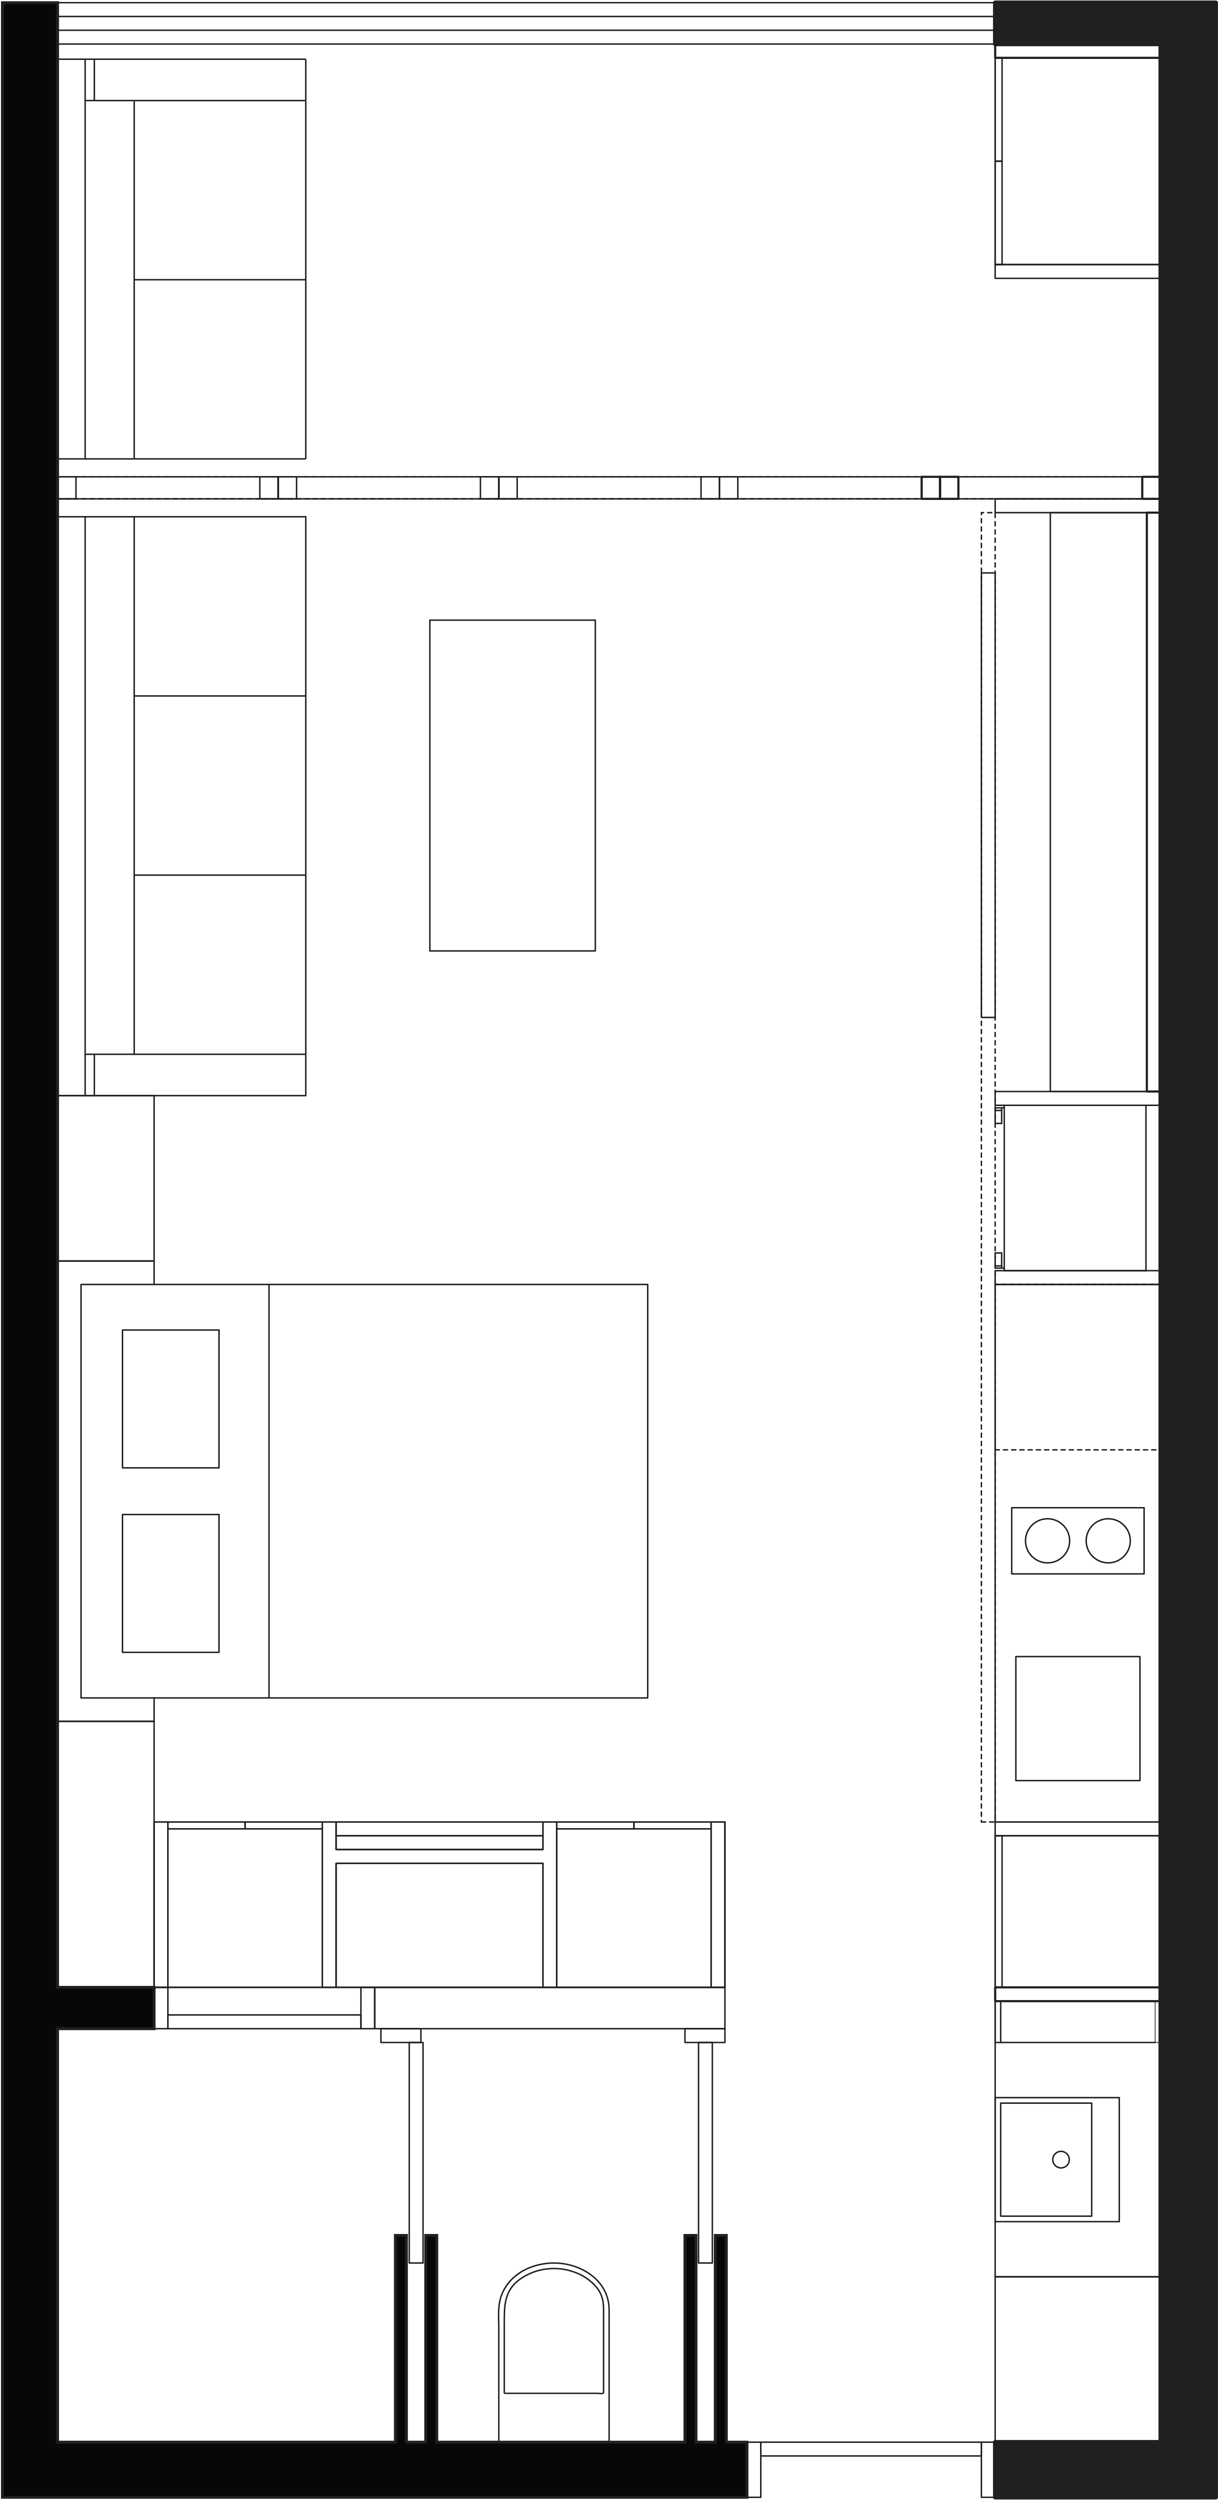 <?xml version="1.0" encoding="UTF-8" standalone="no"?>
<svg width="419px" height="860px" viewBox="0 0 419 860" version="1.1" xmlns="http://www.w3.org/2000/svg" xmlns:xlink="http://www.w3.org/1999/xlink">
    <!-- Generator: Sketch 39 (31667) - http://www.bohemiancoding.com/sketch -->
    <title>floorplan</title>
    <desc>Created with Sketch.</desc>
    <defs>
        <polygon id="path-1" points="0 861.328 419.496 861.328 419.496 0.717 0 0.717"></polygon>
    </defs>
    <g id="Page-1" stroke="none" stroke-width="1" fill="none" fill-rule="evenodd">
        <g id="Spaces" transform="translate(-72, -83)">
            <g id="floorplan" transform="translate(72, 81)">
                <polygon id="Stroke-1" stroke="#221F20" stroke-width="0.5" stroke-linecap="round" stroke-linejoin="round" points="361.322 377.457 394.524 377.457 394.524 178.34 361.322 178.34"></polygon>
                <polygon id="Stroke-2" stroke="#221F20" stroke-width="0.5" stroke-linecap="round" stroke-linejoin="round" points="42.142 570.376 75.344 570.376 75.344 522.968 42.142 522.968"></polygon>
                <polygon id="Stroke-3" stroke="#221F20" stroke-width="0.5" stroke-linecap="round" stroke-linejoin="round" points="42.142 506.919 75.344 506.919 75.344 459.511 42.142 459.511"></polygon>
                <polygon id="Stroke-4" stroke="#221F20" stroke-width="0.5" stroke-linecap="round" stroke-linejoin="round" points="128.903 699.838 249.381 699.838 249.381 685.615 128.903 685.615"></polygon>
                <polygon id="Fill-5" fill="#060707" points="0.837 2.927 0.837 159.376 0.837 861.028 256.97 861.028 256.97 842.064 249.857 842.064 249.857 770.95 246.062 770.95 246.062 842.064 239.422 842.064 239.422 770.95 235.626 770.95 235.626 842.064 150.249 842.064 150.249 770.95 146.453 770.95 146.453 842.064 139.814 842.064 139.814 770.95 136.019 770.95 136.019 842.064 19.809 842.064 19.809 699.838 53.013 699.838 53.013 685.615 19.809 685.615 19.809 178.34 19.809 159.376 19.809 2.927"></polygon>
                <polygon id="Stroke-6" stroke="#221F20" points="53.012 685.615 53.012 699.838 19.809 699.838 19.809 842.064 136.018 842.064 136.018 770.952 139.813 770.952 139.813 842.064 146.453 842.064 146.453 770.952 150.248 770.952 150.248 842.064 235.627 842.064 235.627 770.952 239.42 770.952 239.42 842.064 246.062 842.064 246.062 770.952 249.857 770.952 249.857 842.064 256.972 842.064 256.972 861.028 0.837 861.028 0.837 159.376 0.837 2.927 19.809 2.927 19.809 159.376 19.809 178.34 19.809 685.615"></polygon>
                <polygon id="Fill-8" fill="#221F20" points="399.267 2.927 342.348 2.927 342.348 17.15 399.267 17.15 399.267 164.118 399.267 178.34 399.267 842.064 342.348 842.064 342.348 861.028 418.241 861.028 418.241 159.376 418.241 2.927"></polygon>
                <polygon id="Stroke-9" stroke="#221F20" stroke-width="1.5" stroke-linecap="round" stroke-linejoin="round" points="399.268 2.927 418.242 2.927 418.242 159.376 418.242 861.028 342.349 861.028 342.349 842.064 399.268 842.064 399.268 178.34 399.268 164.117 399.268 17.15 342.349 17.15 342.349 2.927"></polygon>
                <polygon id="Stroke-11" stroke="#221F20" stroke-width="0.5" stroke-linecap="round" stroke-linejoin="round" points="342.349 97.745 399.268 97.745 399.268 93.003 342.349 93.003"></polygon>
                <polygon id="Stroke-12" stroke="#221F20" stroke-width="0.5" stroke-linecap="round" stroke-linejoin="round" points="337.605 351.975 342.349 351.975 342.349 199.082 337.605 199.082"></polygon>
                <polygon id="Stroke-13" stroke="#221F20" stroke-width="0.5" stroke-linecap="round" stroke-linejoin="round" points="323.377 173.598 399.268 173.598 399.268 166.014 323.377 166.014"></polygon>
                <polygon id="Stroke-14" stroke="#221F20" stroke-width="0.75" stroke-linecap="round" stroke-linejoin="round" points="323.375 173.598 329.7 173.598 329.7 166.014 323.375 166.014"></polygon>
                <polygon id="Stroke-15" stroke="#221F20" stroke-width="0.75" stroke-linecap="round" stroke-linejoin="round" points="392.943 173.598 399.268 173.598 399.268 166.014 392.943 166.014"></polygon>
                <polygon id="Stroke-16" stroke="#221F20" stroke-width="0.75" stroke-linecap="round" stroke-linejoin="round" points="317.051 173.598 323.377 173.598 323.377 166.014 317.051 166.014"></polygon>
                <polygon id="Stroke-17" stroke="#221F20" stroke-width="0.5" stroke-linecap="round" stroke-linejoin="round" points="247.484 173.598 253.809 173.598 253.809 166.014 247.484 166.014"></polygon>
                <polygon id="Stroke-18" stroke="#221F20" stroke-width="0.5" stroke-linecap="round" stroke-linejoin="round" points="247.485 173.598 323.377 173.598 323.377 166.014 247.485 166.014"></polygon>
                <polygon id="Stroke-19" stroke="#221F20" stroke-width="0.5" stroke-linecap="round" stroke-linejoin="round" points="241.16 173.598 247.484 173.598 247.484 166.014 241.16 166.014"></polygon>
                <polygon id="Stroke-20" stroke="#221F20" stroke-width="0.5" stroke-linecap="round" stroke-linejoin="round" points="171.594 173.598 177.918 173.598 177.918 166.014 171.594 166.014"></polygon>
                <polygon id="Stroke-21" stroke="#221F20" stroke-width="0.5" stroke-linecap="round" stroke-linejoin="round" points="171.593 173.598 247.484 173.598 247.484 166.014 171.593 166.014"></polygon>
                <polygon id="Stroke-22" stroke="#221F20" stroke-width="0.5" stroke-linecap="round" stroke-linejoin="round" points="165.269 173.598 171.593 173.598 171.593 166.014 165.269 166.014"></polygon>
                <polygon id="Stroke-23" stroke="#221F20" stroke-width="0.5" stroke-linecap="round" stroke-linejoin="round" points="95.701 173.598 102.025 173.598 102.025 166.014 95.701 166.014"></polygon>
                <polygon id="Stroke-24" stroke="#221F20" stroke-width="0.5" stroke-linecap="round" stroke-linejoin="round" points="95.701 173.598 171.593 173.598 171.593 166.014 95.701 166.014"></polygon>
                <polygon id="Stroke-25" stroke="#221F20" stroke-width="0.5" stroke-linecap="round" stroke-linejoin="round" points="89.376 173.598 95.701 173.598 95.701 166.014 89.376 166.014"></polygon>
                <polygon id="Stroke-26" stroke="#221F20" stroke-width="0.5" stroke-linecap="round" stroke-linejoin="round" points="19.809 173.598 26.134 173.598 26.134 166.014 19.809 166.014"></polygon>
                <polygon id="Stroke-27" stroke="#221F20" stroke-width="0.5" stroke-linecap="round" stroke-linejoin="round" points="19.81 173.598 95.701 173.598 95.701 166.014 19.81 166.014"></polygon>
                <polygon id="Stroke-28" stroke="#221F20" stroke-width="0.75" stroke-linecap="round" stroke-linejoin="round" points="394.524 377.457 399.268 377.457 399.268 178.34 394.524 178.34"></polygon>
                <polygon id="Stroke-29" stroke="#221F20" stroke-width="0.5" stroke-linecap="round" stroke-linejoin="round" points="342.349 178.34 399.268 178.34 399.268 173.598 342.349 173.598"></polygon>
                <polygon id="Stroke-30" stroke="#221F20" stroke-width="0.5" stroke-linecap="round" stroke-linejoin="round" points="261.715 846.805 337.606 846.805 337.606 842.064 261.715 842.064"></polygon>
                <polygon id="Stroke-31" stroke="#221F20" stroke-width="0.5" stroke-linecap="round" stroke-linejoin="round" points="342.349 443.831 399.268 443.831 399.268 439.09 342.349 439.09"></polygon>
                <polygon id="Stroke-32" stroke="#221F20" stroke-width="0.5" stroke-linecap="round" stroke-linejoin="round" points="342.349 382.199 399.268 382.199 399.268 377.457 342.349 377.457"></polygon>
                <polygon id="Stroke-33" stroke="#221F20" stroke-width="0.5" stroke-linecap="round" stroke-linejoin="round" points="342.349 633.465 399.268 633.465 399.268 628.724 342.349 628.724"></polygon>
                <polygon id="Stroke-34" stroke="#221F20" stroke-width="0.5" stroke-linecap="round" stroke-linejoin="round" points="186.771 642.947 186.771 685.616 191.515 685.616 191.515 628.724 186.771 628.724 186.771 638.206 115.622 638.206 115.622 628.724 110.88 628.724 110.88 685.616 115.622 685.616 115.622 642.947"></polygon>
                <polygon id="Stroke-35" stroke="#221F20" stroke-width="0.5" stroke-linecap="round" stroke-linejoin="round" points="244.637 685.615 249.381 685.615 249.381 628.724 244.637 628.724"></polygon>
                <polygon id="Stroke-36" stroke="#221F20" stroke-width="0.75" stroke-linecap="round" stroke-linejoin="round" points="342.349 690.357 399.268 690.357 399.268 685.615 342.349 685.615"></polygon>
                <polygon id="Stroke-37" stroke="#221F20" stroke-width="0.5" stroke-linecap="round" stroke-linejoin="round" points="53.012 685.615 57.756 685.615 57.756 628.724 53.012 628.724"></polygon>
                <polygon id="Stroke-38" stroke="#221F20" stroke-width="0.5" stroke-linecap="round" stroke-linejoin="round" points="53.012 443.83 27.872 443.83 27.872 586.056 53.012 586.056 53.012 594.116 19.809 594.116 19.809 435.77 53.012 435.77"></polygon>
                <polygon id="Stroke-39" stroke="#221F20" stroke-width="0.75" stroke-linecap="round" stroke-linejoin="round" points="342.349 21.891 399.268 21.891 399.268 17.15 342.349 17.15"></polygon>
                <polygon id="Stroke-40" stroke="#221F20" stroke-width="0.5" stroke-linecap="round" stroke-linejoin="round" points="19.809 435.77 53.012 435.77 53.012 378.879 19.809 378.879"></polygon>
                <polygon id="Stroke-41" stroke="#221F20" stroke-width="0.5" stroke-linecap="round" stroke-linejoin="round" points="53.012 685.615 249.381 685.615 249.381 628.724 53.012 628.724"></polygon>
                <polygon id="Stroke-42" stroke="#221F20" stroke-width="0.5" stroke-linecap="round" stroke-linejoin="round" points="115.622 638.207 186.771 638.207 186.771 633.465 115.622 633.465"></polygon>
                <polygon id="Stroke-43" stroke="#221F20" stroke-width="0.5" stroke-linecap="round" stroke-linejoin="round" points="115.622 633.465 186.771 633.465 186.771 628.724 115.622 628.724"></polygon>
                <polygon id="Stroke-44" stroke="#221F20" stroke-width="0.5" stroke-linecap="round" stroke-linejoin="round" points="57.756 631.094 84.318 631.094 84.318 628.724 57.756 628.724"></polygon>
                <polygon id="Stroke-45" stroke="#221F20" stroke-width="0.5" stroke-linecap="round" stroke-linejoin="round" points="84.318 631.094 110.88 631.094 110.88 628.724 84.318 628.724"></polygon>
                <polygon id="Stroke-46" stroke="#221F20" stroke-width="0.5" stroke-linecap="round" stroke-linejoin="round" points="218.077 631.094 244.639 631.094 244.639 628.724 218.077 628.724"></polygon>
                <polygon id="Stroke-47" stroke="#221F20" stroke-width="0.5" stroke-linecap="round" stroke-linejoin="round" points="191.515 631.094 218.077 631.094 218.077 628.724 191.515 628.724"></polygon>
                <polygon id="Stroke-48" stroke="#221F20" stroke-width="0.5" stroke-linecap="round" stroke-linejoin="round" points="342.35 57.448 344.721 57.448 344.721 21.891 342.35 21.891"></polygon>
                <polygon id="Stroke-49" stroke="#221F20" stroke-width="0.5" stroke-linecap="round" stroke-linejoin="round" points="342.35 93.005 344.721 93.005 344.721 57.448 342.35 57.448"></polygon>
                <polygon id="Stroke-50" stroke="#221F20" stroke-width="0.5" stroke-linecap="round" stroke-linejoin="round" points="342.35 685.615 344.721 685.615 344.721 633.465 342.35 633.465"></polygon>
                <polygon id="Stroke-51" stroke="#221F20" stroke-width="0.5" stroke-linecap="round" stroke-linejoin="round" points="19.81 12.408 342.35 12.408 342.35 7.667 19.81 7.667"></polygon>
                <polygon id="Stroke-52" stroke="#221F20" stroke-width="0.5" stroke-linecap="round" stroke-linejoin="round" points="235.625 704.579 249.381 704.579 249.381 699.838 235.625 699.838"></polygon>
                <g id="Group-56" transform="translate(256.016, 841.54)" stroke-linecap="round" stroke-width="0.5" stroke="#221F20" stroke-linejoin="round">
                    <polygon id="Stroke-53" points="81.589 19.488 86.333 19.488 86.333 0.524 81.589 0.524"></polygon>
                    <polygon id="Stroke-55" points="0.955 19.488 5.699 19.488 5.699 0.524 0.955 0.524"></polygon>
                </g>
                <polygon id="Stroke-57" stroke="#221F20" stroke-width="0.5" stroke-linecap="round" stroke-linejoin="round" points="240.305 780.433 245.049 780.433 245.049 704.579 240.305 704.579"></polygon>
                <polygon id="Stroke-58" stroke="#221F20" stroke-width="0.5" stroke-linecap="round" stroke-linejoin="round" points="131.038 704.579 144.793 704.579 144.793 699.838 131.038 699.838"></polygon>
                <polygon id="Stroke-59" stroke="#221F20" stroke-width="0.5" stroke-linecap="round" stroke-linejoin="round" points="140.782 780.433 145.526 780.433 145.526 704.579 140.782 704.579"></polygon>
                <polygon id="Stroke-60" stroke="#221F20" stroke-width="0.5" stroke-linecap="round" stroke-linejoin="round" points="124.161 699.838 128.905 699.838 128.905 685.615 124.161 685.615"></polygon>
                <polygon id="Stroke-61" stroke="#221F20" stroke-width="0.5" stroke-linecap="round" stroke-linejoin="round" points="53.012 699.838 57.756 699.838 57.756 685.615 53.012 685.615"></polygon>
                <polygon id="Stroke-62" stroke="#221F20" stroke-width="0.5" stroke-linecap="round" stroke-linejoin="round" points="57.756 699.838 124.161 699.838 124.161 695.096 57.756 695.096"></polygon>
                <path d="M397.371,704.579 L344.247,704.579" id="Stroke-63" stroke="#221F20" stroke-width="0.5" stroke-linecap="round" stroke-linejoin="round"></path>
                <polygon id="Stroke-64" stroke="#221F20" stroke-width="0.255" stroke-linecap="round" stroke-linejoin="round" points="397.37 704.579 399.268 704.579 399.268 690.357 397.37 690.357"></polygon>
                <polygon id="Stroke-65" stroke="#221F20" stroke-width="0.5" stroke-linecap="round" stroke-linejoin="round" points="342.349 704.579 344.246 704.579 344.246 690.357 342.349 690.357"></polygon>
                <polygon id="Stroke-66" stroke="#221F20" stroke-width="0.5" stroke-linecap="round" stroke-linejoin="round" points="19.809 17.15 342.349 17.15 342.349 2.927 19.809 2.927"></polygon>
                <path d="M105.188,179.762 L105.188,364.657" id="Stroke-67" stroke="#221F20" stroke-width="0.5" stroke-linecap="round" stroke-linejoin="round"></path>
                <path d="M46.168,364.657 L46.168,179.763" id="Stroke-68" stroke="#221F20" stroke-width="0.5" stroke-linecap="round" stroke-linejoin="round"></path>
                <path d="M29.296,378.88 L19.81,378.88" id="Stroke-69" stroke="#221F20" stroke-width="0.5" stroke-linecap="round" stroke-linejoin="round"></path>
                <path d="M32.458,378.88 L32.458,364.657" id="Stroke-70" stroke="#221F20" stroke-width="0.5" stroke-linecap="round" stroke-linejoin="round"></path>
                <path d="M32.458,378.88 L29.296,378.88" id="Stroke-71" stroke="#221F20" stroke-width="0.5" stroke-linecap="round" stroke-linejoin="round"></path>
                <path d="M105.188,364.657 L46.155,364.657" id="Stroke-72" stroke="#221F20" stroke-width="0.5" stroke-linecap="round" stroke-linejoin="round"></path>
                <path d="M105.188,378.88 L32.457,378.88" id="Stroke-73" stroke="#221F20" stroke-width="0.5" stroke-linecap="round" stroke-linejoin="round"></path>
                <g id="Group-142" transform="translate(0, 0.955)">
                    <path d="M363.344,741.612 C362.067,742.528 361.776,744.306 362.693,745.582 C363.612,746.856 365.389,747.147 366.666,746.231 C367.942,745.314 368.233,743.537 367.316,742.262 C366.399,740.986 364.621,740.695 363.344,741.612 L363.344,741.612 Z" id="Stroke-74" stroke="#221F20" stroke-width="0.5" stroke-linecap="round" stroke-linejoin="round"></path>
                    <mask id="mask-2" fill="white">
                        <use xlink:href="#path-1"></use>
                    </mask>
                    <g id="Clip-77"></g>
                    <polygon id="Stroke-76" stroke="#221F20" stroke-width="0.5" stroke-linecap="round" stroke-linejoin="round" mask="url(#mask-2)" points="344.246 763.359 375.552 763.359 375.552 724.483 344.246 724.483"></polygon>
                    <polygon id="Stroke-78" stroke="#221F20" stroke-width="0.5" stroke-linecap="round" stroke-linejoin="round" mask="url(#mask-2)" points="342.349 765.255 385.038 765.255 385.038 722.587 342.349 722.587"></polygon>
                    <path d="M105.188,377.925 L105.188,363.702" id="Stroke-79" stroke="#221F20" stroke-width="0.5" stroke-linecap="round" stroke-linejoin="round" mask="url(#mask-2)"></path>
                    <path d="M46.168,302.07 L105.187,302.07" id="Stroke-80" stroke="#221F20" stroke-width="0.5" stroke-linecap="round" stroke-linejoin="round" mask="url(#mask-2)"></path>
                    <polygon id="Stroke-81" stroke="#221F20" stroke-width="0.5" stroke-linecap="round" stroke-linejoin="round" mask="url(#mask-2)" points="342.349 784.219 399.268 784.219 399.268 689.402 342.349 689.402"></polygon>
                    <polygon id="Stroke-82" stroke="#221F20" stroke-width="0.5" stroke-linecap="round" stroke-linejoin="round" mask="url(#mask-2)" points="342.349 684.66 399.268 684.66 399.268 632.51 342.349 632.51"></polygon>
                    <polygon id="Stroke-83" stroke="#221F20" stroke-width="0.5" stroke-linecap="round" stroke-linejoin="round" mask="url(#mask-2)" points="342.349 627.769 399.268 627.769 399.268 442.875 342.349 442.875"></polygon>
                    <path d="M394.213,381.243 L394.213,438.134" id="Stroke-84" stroke="#221F20" stroke-width="0.5" stroke-linecap="round" stroke-linejoin="round" mask="url(#mask-2)"></path>
                    <path d="M342.349,437.243 L342.349,436.494" id="Stroke-85" stroke="#221F20" stroke-width="0.5" stroke-linecap="round" stroke-linejoin="round" mask="url(#mask-2)"></path>
                    <polygon id="Stroke-86" stroke="#221F20" stroke-width="0.5" stroke-linecap="round" stroke-linejoin="round" mask="url(#mask-2)" points="147.877 328.146 204.796 328.146 204.796 214.365 147.877 214.365"></polygon>
                    <path d="M207.63,795.267 C207.63,790.93 206.149,788.181 202.818,785.5 C201.116,784.13 199.285,783.194 197.232,782.486 C191.632,780.558 185.32,781.145 180.21,784.184 C173.885,787.945 173.478,792.879 173.478,799.308 L173.478,816.943 L173.478,821.351 L173.478,823.556 C173.478,823.882 173.326,824.308 173.829,824.308 L174.932,824.308 L183.754,824.308 L201.397,824.308 L205.808,824.308 C206.218,824.308 207.63,824.691 207.63,823.923 L207.63,821.719 L207.63,812.902 L207.63,795.267 L207.63,795.267 Z" id="Stroke-87" stroke="#221F20" stroke-width="0.5" stroke-linecap="round" stroke-linejoin="round" mask="url(#mask-2)"></path>
                    <path d="M209.539,795.597 C209.539,787.116 202.747,781.563 195.142,779.954 C187.858,778.414 179.076,780.632 174.443,786.979 C170.767,792.018 171.593,797.047 171.593,802.469 L171.593,809.398 L171.593,832.428 L171.593,838.187 L171.593,841.065 C171.593,841.515 172.042,841.11 172.268,841.11 L172.989,841.11 L174.428,841.11 L185.949,841.11 L208.99,841.11 C209.199,841.11 209.539,841.304 209.539,840.938 L209.539,840.219 L209.539,838.779 L209.539,835.9 L209.539,830.142 L209.539,818.627 L209.539,795.597 L209.539,795.597 Z" id="Stroke-88" stroke="#221F20" stroke-width="0.5" stroke-linecap="round" stroke-linejoin="round" mask="url(#mask-2)"></path>
                    <path d="M344.578,437.243 L344.578,436.494" id="Stroke-89" stroke="#221F20" stroke-width="0.5" stroke-linecap="round" stroke-linejoin="round" mask="url(#mask-2)"></path>
                    <polygon id="Stroke-90" stroke="#221F20" stroke-width="0.5" stroke-linecap="round" stroke-linejoin="round" mask="url(#mask-2)" points="342.349 92.05 399.268 92.05 399.268 20.936 342.349 20.936"></polygon>
                    <polyline id="Stroke-91" stroke="#221F20" stroke-width="0.5" mask="url(#mask-2)" points="46.168 35.632 44.215 35.632 38.556 35.632 29.296 35.632"></polyline>
                    <polyline id="Stroke-92" stroke="#221F20" stroke-width="0.5" mask="url(#mask-2)" points="46.168 158.896 44.229 158.896 38.57 158.896 29.308 158.896"></polyline>
                    <path d="M19.809,158.896 L19.809,21.409" id="Stroke-93" stroke="#221F20" stroke-width="0.113" stroke-linecap="round" stroke-linejoin="round" mask="url(#mask-2)"></path>
                    <path d="M29.296,158.896 L19.81,158.896" id="Stroke-94" stroke="#221F20" stroke-width="0.5" mask="url(#mask-2)"></path>
                    <path d="M29.296,158.896 L29.296,21.409" id="Stroke-95" stroke="#221F20" stroke-width="0.5" mask="url(#mask-2)"></path>
                    <path d="M29.296,21.41 L19.81,21.41" id="Stroke-96" stroke="#221F20" stroke-width="0.5" mask="url(#mask-2)"></path>
                    <path d="M105.188,35.632 L105.188,158.896" id="Stroke-97" stroke="#221F20" stroke-width="0.5" mask="url(#mask-2)"></path>
                    <path d="M46.168,158.896 L46.168,35.632" id="Stroke-98" stroke="#221F20" stroke-width="0.5" mask="url(#mask-2)"></path>
                    <path d="M46.168,158.896 L105.187,158.896" id="Stroke-99" stroke="#221F20" stroke-width="0.5" mask="url(#mask-2)"></path>
                    <path d="M46.168,97.264 L105.187,97.264" id="Stroke-100" stroke="#221F20" stroke-width="0.5" mask="url(#mask-2)"></path>
                    <path d="M32.458,35.632 L32.458,21.41" id="Stroke-101" stroke="#221F20" stroke-width="0.5" mask="url(#mask-2)"></path>
                    <path d="M32.458,21.41 L29.296,21.41" id="Stroke-102" stroke="#221F20" stroke-width="0.5" mask="url(#mask-2)"></path>
                    <path d="M105.188,21.41 L32.457,21.41" id="Stroke-103" stroke="#221F20" stroke-width="0.5" mask="url(#mask-2)"></path>
                    <path d="M46.168,35.632 L105.187,35.632" id="Stroke-104" stroke="#221F20" stroke-width="0.5" mask="url(#mask-2)"></path>
                    <path d="M105.188,35.632 L105.188,21.41" id="Stroke-105" stroke="#221F20" stroke-width="0.5" mask="url(#mask-2)"></path>
                    <path d="M345.47,437.243 L342.349,437.243" id="Stroke-106" stroke="#221F20" stroke-width="0.5" stroke-linecap="round" stroke-linejoin="round" mask="url(#mask-2)"></path>
                    <path d="M342.349,387.481 L344.578,387.481" id="Stroke-107" stroke="#221F20" stroke-width="0.5" stroke-linecap="round" stroke-linejoin="round" mask="url(#mask-2)"></path>
                    <path d="M344.578,387.481 L344.578,383.026" id="Stroke-108" stroke="#221F20" stroke-width="0.5" stroke-linecap="round" stroke-linejoin="round" mask="url(#mask-2)"></path>
                    <path d="M19.809,377.925 L19.809,178.807" id="Stroke-109" stroke="#221F20" stroke-width="0.113" stroke-linecap="round" stroke-linejoin="round" mask="url(#mask-2)"></path>
                    <path d="M344.578,383.026 L342.349,383.026" id="Stroke-110" stroke="#221F20" stroke-width="0.5" stroke-linecap="round" stroke-linejoin="round" mask="url(#mask-2)"></path>
                    <path d="M342.349,383.026 L342.349,387.481" id="Stroke-111" stroke="#221F20" stroke-width="0.5" stroke-linecap="round" stroke-linejoin="round" mask="url(#mask-2)"></path>
                    <path d="M342.349,432.039 L344.578,432.039" id="Stroke-112" stroke="#221F20" stroke-width="0.5" stroke-linecap="round" stroke-linejoin="round" mask="url(#mask-2)"></path>
                    <path d="M344.578,432.039 L344.578,436.494" id="Stroke-113" stroke="#221F20" stroke-width="0.5" stroke-linecap="round" stroke-linejoin="round" mask="url(#mask-2)"></path>
                    <path d="M344.578,436.494 L342.349,436.494" id="Stroke-114" stroke="#221F20" stroke-width="0.5" stroke-linecap="round" stroke-linejoin="round" mask="url(#mask-2)"></path>
                    <polyline id="Stroke-115" stroke="#221F20" stroke-width="0.5" stroke-linecap="round" stroke-linejoin="round" mask="url(#mask-2)" points="92.544 442.875 92.544 524.624 92.544 585.101"></polyline>
                    <polyline id="Stroke-116" stroke="#221F20" stroke-width="0.5" stroke-linecap="round" stroke-linejoin="round" mask="url(#mask-2)" points="53.012 442.875 222.819 442.875 222.819 585.101 53.012 585.101"></polyline>
                    <polygon id="Stroke-117" stroke="#221F20" stroke-width="0.5" stroke-linecap="round" stroke-linejoin="round" mask="url(#mask-2)" points="191.515 684.66 244.639 684.66 244.639 630.141 191.515 630.141"></polygon>
                    <polygon id="Stroke-118" stroke="#221F20" stroke-width="0.5" stroke-linecap="round" stroke-linejoin="round" mask="url(#mask-2)" points="57.756 684.66 110.88 684.66 110.88 630.141 57.756 630.141"></polygon>
                    <path d="M342.349,436.494 L342.349,432.039" id="Stroke-119" stroke="#221F20" stroke-width="0.5" stroke-linecap="round" stroke-linejoin="round" mask="url(#mask-2)"></path>
                    <polygon id="Stroke-120" stroke="#221F20" stroke-width="0.5" stroke-linecap="round" stroke-linejoin="round" mask="url(#mask-2)" points="115.622 684.66 186.771 684.66 186.771 641.992 115.622 641.992"></polygon>
                    <path d="M46.168,240.439 L105.187,240.439" id="Stroke-121" stroke="#221F20" stroke-width="0.5" stroke-linecap="round" stroke-linejoin="round" mask="url(#mask-2)"></path>
                    <path d="M342.349,382.134 L345.47,382.134" id="Stroke-122" stroke="#221F20" stroke-width="0.5" stroke-linecap="round" stroke-linejoin="round" mask="url(#mask-2)"></path>
                    <path d="M342.349,383.026 L342.349,382.134" id="Stroke-123" stroke="#221F20" stroke-width="0.5" stroke-linecap="round" stroke-linejoin="round" mask="url(#mask-2)"></path>
                    <polyline id="Stroke-124" stroke="#221F20" stroke-width="0.5" stroke-linecap="round" stroke-linejoin="round" mask="url(#mask-2)" points="46.156 363.702 44.216 363.702 38.557 363.702 29.295 363.702"></polyline>
                    <polygon id="Stroke-125" stroke="#221F20" stroke-width="0.5" stroke-linecap="round" stroke-linejoin="round" mask="url(#mask-2)" points="19.809 684.662 53.012 684.662 53.012 593.162 19.809 593.162"></polygon>
                    <path d="M344.578,383.026 L344.578,382.134" id="Stroke-126" stroke="#221F20" stroke-width="0.5" stroke-linecap="round" stroke-linejoin="round" mask="url(#mask-2)"></path>
                    <path d="M46.168,178.807 L105.187,178.807" id="Stroke-127" stroke="#221F20" stroke-width="0.5" stroke-linecap="round" stroke-linejoin="round" mask="url(#mask-2)"></path>
                    <path d="M345.47,438.134 L345.47,381.243" id="Stroke-128" stroke="#221F20" stroke-width="0.5" stroke-linecap="round" stroke-linejoin="round" mask="url(#mask-2)"></path>
                    <polyline id="Stroke-129" stroke="#221F20" stroke-width="0.5" stroke-linecap="round" stroke-linejoin="round" mask="url(#mask-2)" points="46.168 178.807 44.229 178.807 38.57 178.807 29.308 178.807"></polyline>
                    <path d="M29.296,377.925 L29.296,178.807" id="Stroke-130" stroke="#221F20" stroke-width="0.5" stroke-linecap="round" stroke-linejoin="round" mask="url(#mask-2)"></path>
                    <path d="M345.47,381.243 L394.213,381.243" id="Stroke-131" stroke="#221F20" stroke-width="0.5" stroke-linecap="round" stroke-linejoin="round" mask="url(#mask-2)"></path>
                    <path d="M394.213,438.134 L345.469,438.134" id="Stroke-132" stroke="#221F20" stroke-width="0.5" stroke-linecap="round" stroke-linejoin="round" mask="url(#mask-2)"></path>
                    <path d="M29.296,178.807 L19.81,178.807" id="Stroke-133" stroke="#221F20" stroke-width="0.5" stroke-linecap="round" stroke-linejoin="round" mask="url(#mask-2)"></path>
                    <polygon id="Stroke-134" stroke="#221F20" stroke-width="0.5" stroke-linecap="round" stroke-linejoin="round" mask="url(#mask-2)" points="342.349 841.111 399.268 841.111 399.268 784.219 342.349 784.219"></polygon>
                    <polygon id="Stroke-135" stroke="#221F20" stroke-width="0.5" stroke-linecap="round" stroke-linejoin="round" mask="url(#mask-2)" points="348.041 542.434 393.577 542.434 393.577 519.678 348.041 519.678"></polygon>
                    <path d="M360.374,538.641 C356.182,538.641 352.785,535.244 352.785,531.056 C352.785,526.867 356.182,523.47 360.374,523.47 C364.565,523.47 367.962,526.867 367.962,531.056 C367.962,535.244 364.565,538.641 360.374,538.641 L360.374,538.641 Z" id="Stroke-136" stroke="#221F20" stroke-width="0.5" stroke-linecap="round" stroke-linejoin="round" mask="url(#mask-2)"></path>
                    <path d="M381.244,538.641 C385.435,538.641 388.832,535.244 388.832,531.056 C388.832,526.867 385.435,523.47 381.244,523.47 C377.052,523.47 373.655,526.867 373.655,531.056 C373.655,535.244 377.052,538.641 381.244,538.641 L381.244,538.641 Z" id="Stroke-137" stroke="#221F20" stroke-width="0.5" stroke-linecap="round" stroke-linejoin="round" mask="url(#mask-2)"></path>
                    <polygon id="Stroke-138" stroke="#221F20" stroke-width="0.5" stroke-linecap="round" stroke-linejoin="round" mask="url(#mask-2)" points="349.463 613.546 392.153 613.546 392.153 570.878 349.463 570.878"></polygon>
                    <polygon id="Stroke-139" stroke="#221F20" stroke-width="0.5" stroke-linecap="round" stroke-linejoin="round" stroke-dasharray="1.417,1.417" mask="url(#mask-2)" points="19.81 172.643 399.269 172.643 399.269 165.059 19.81 165.059"></polygon>
                    <polygon id="Stroke-140" stroke="#221F20" stroke-width="0.5" stroke-linecap="round" stroke-linejoin="round" stroke-dasharray="1.417,1.417" mask="url(#mask-2)" points="337.605 627.769 342.349 627.769 342.349 177.385 337.605 177.385"></polygon>
                    <polygon id="Stroke-141" stroke="#221F20" stroke-width="0.5" stroke-linecap="round" stroke-linejoin="round" stroke-dasharray="1.417,1.417" mask="url(#mask-2)" points="342.349 499.766 399.268 499.766 399.268 442.875 342.349 442.875"></polygon>
                </g>
            </g>
        </g>
    </g>
</svg>
